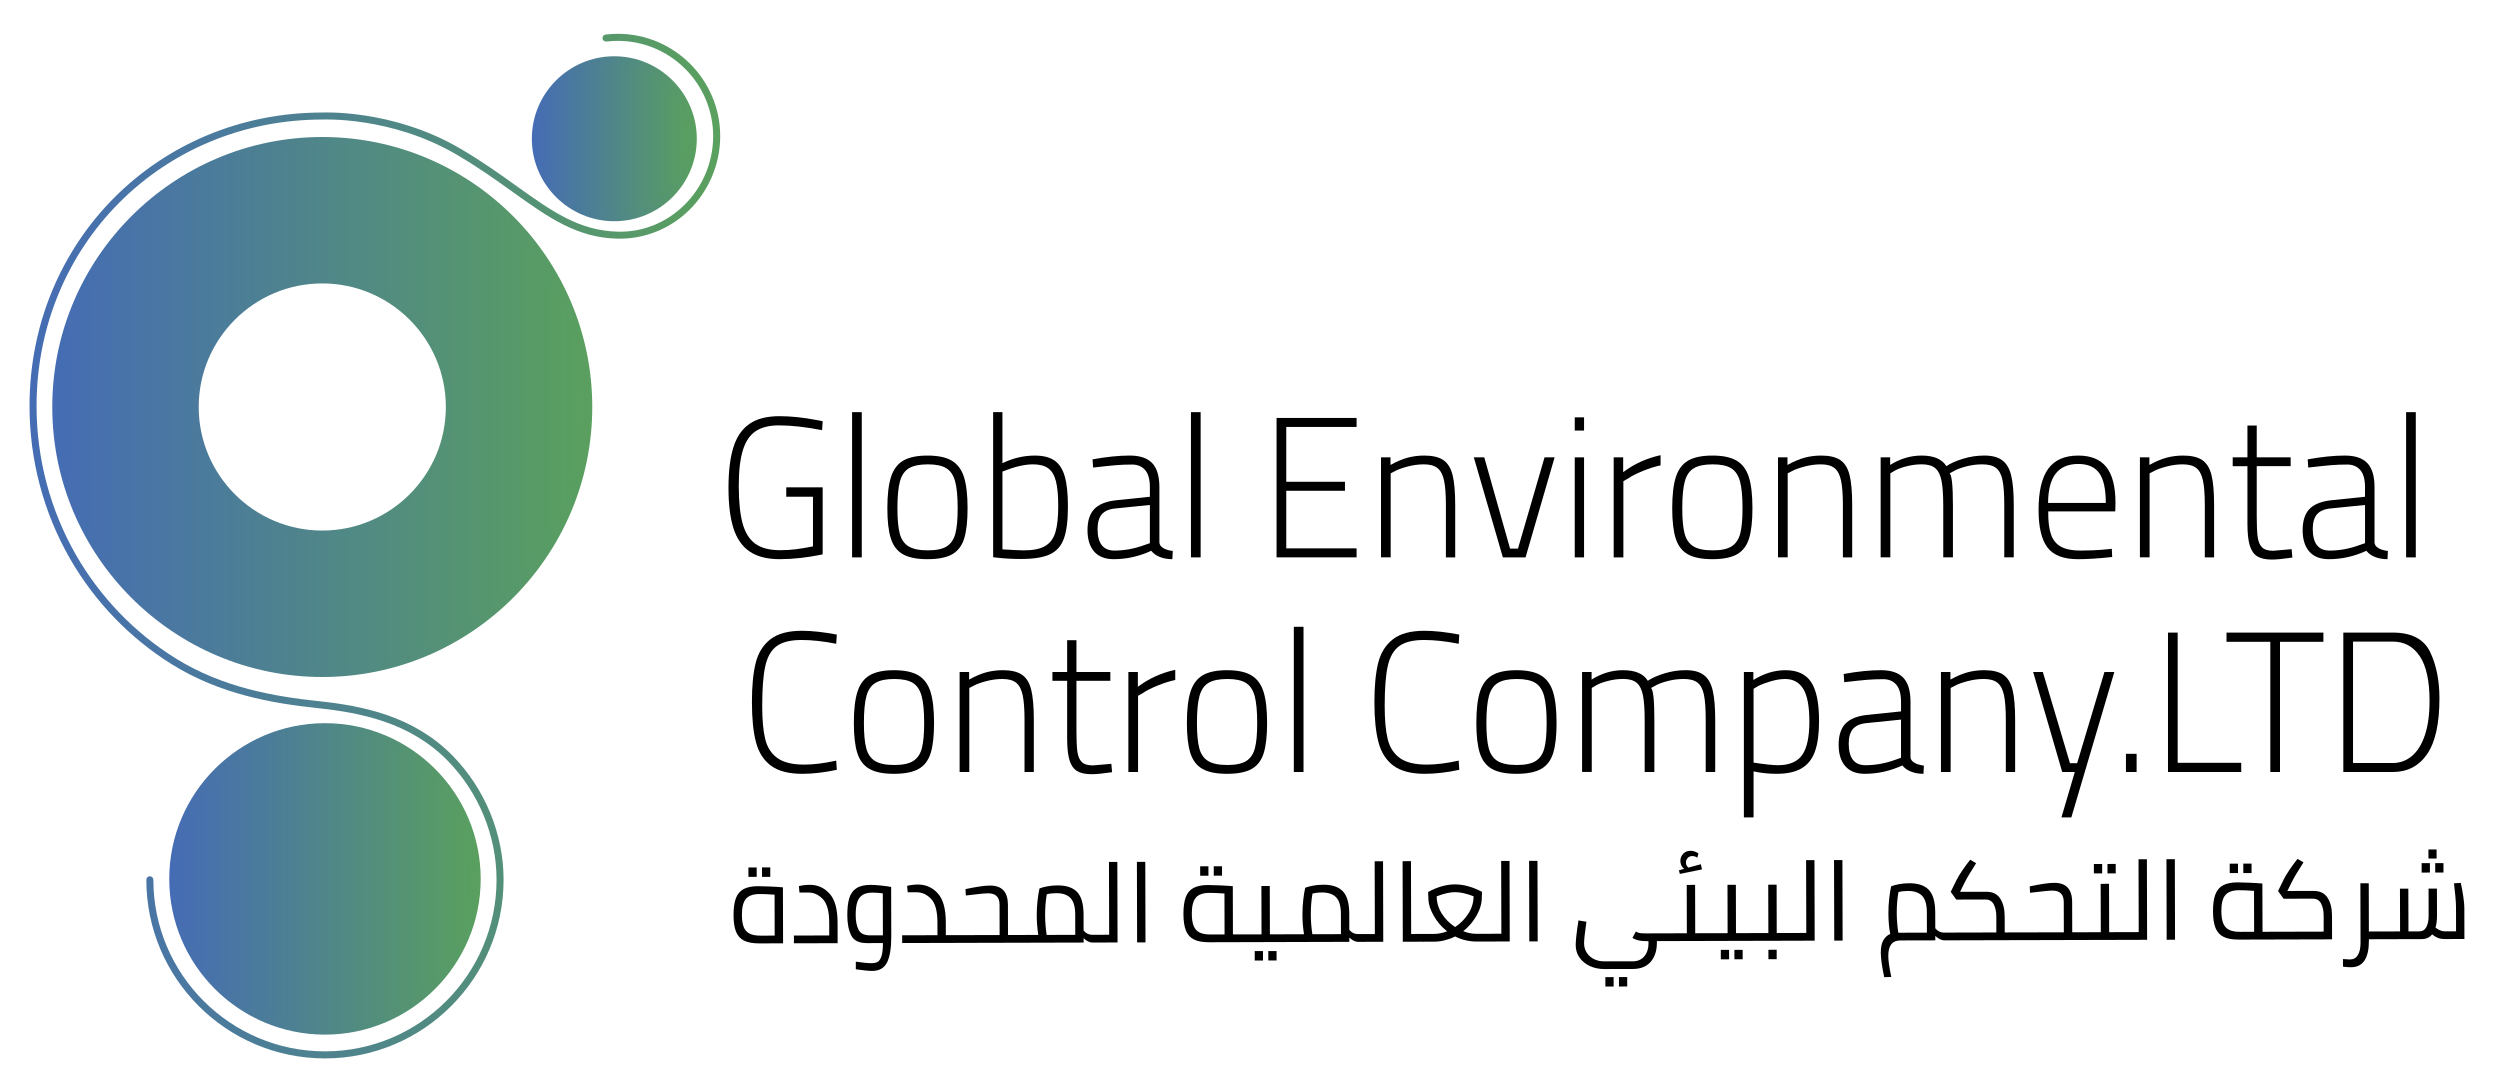 <?xml version="1.0" encoding="utf-8"?>
<!-- Generator: Adobe Illustrator 16.0.0, SVG Export Plug-In . SVG Version: 6.00 Build 0)  -->
<!DOCTYPE svg PUBLIC "-//W3C//DTD SVG 1.1//EN" "http://www.w3.org/Graphics/SVG/1.1/DTD/svg11.dtd">
<svg version="1.1" id="Layer_1" xmlns="http://www.w3.org/2000/svg" xmlns:xlink="http://www.w3.org/1999/xlink" x="0px" y="0px"
	 width="203.667px" height="87.667px" viewBox="0 0 203.667 87.667" enable-background="new 0 0 203.667 87.667"
	 xml:space="preserve">
<g>
	<path d="M61.068,44.927c-0.61-0.418-1.05-1.051-1.318-1.898c-0.268-0.847-0.402-1.939-0.402-3.275c0-1.347,0.131-2.447,0.395-3.3
		s0.697-1.491,1.302-1.915c0.605-0.423,1.423-0.635,2.455-0.635c0.916,0,1.915,0.104,2.999,0.31l0.521,0.098l-0.047,0.733
		c-1.326-0.261-2.499-0.391-3.52-0.391c-0.779,0-1.405,0.155-1.878,0.464s-0.823,0.823-1.05,1.54
		c-0.226,0.717-0.339,1.695-0.339,2.933c0,1.271,0.103,2.285,0.308,3.04s0.55,1.309,1.034,1.662s1.163,0.53,2.036,0.53
		c0.431,0,0.847-0.025,1.247-0.074s0.873-0.127,1.42-0.236V40.47h-2.178v-0.766h2.967v5.459c-1.242,0.261-2.41,0.391-3.504,0.391
		C62.494,45.554,61.678,45.345,61.068,44.927z"/>
	<path d="M69.417,33.577h0.789v11.831h-0.789V33.577z"/>
	<path d="M73.56,45.155c-0.468-0.266-0.797-0.695-0.986-1.288c-0.189-0.592-0.284-1.41-0.284-2.453c0-1.097,0.1-1.953,0.3-2.566
		c0.2-0.614,0.534-1.057,1.002-1.328s1.123-0.407,1.965-0.407c0.852,0,1.512,0.138,1.98,0.416c0.468,0.277,0.8,0.723,0.995,1.336
		c0.194,0.614,0.292,1.464,0.292,2.55c0,1.043-0.092,1.861-0.276,2.453c-0.184,0.592-0.51,1.021-0.979,1.288
		s-1.139,0.399-2.012,0.399C74.694,45.554,74.028,45.421,73.56,45.155z M77.127,44.511c0.342-0.217,0.576-0.562,0.702-1.035
		c0.126-0.473,0.189-1.16,0.189-2.062c0-0.956-0.068-1.687-0.205-2.192c-0.137-0.505-0.376-0.863-0.718-1.075
		s-0.844-0.318-1.507-0.318c-0.673,0-1.187,0.106-1.539,0.318c-0.353,0.212-0.598,0.57-0.734,1.075
		c-0.137,0.505-0.205,1.236-0.205,2.192c0,0.891,0.063,1.576,0.189,2.053c0.126,0.479,0.366,0.826,0.718,1.043
		c0.353,0.218,0.876,0.326,1.57,0.326C76.272,44.837,76.785,44.729,77.127,44.511z"/>
	<path d="M81.287,45.44l-0.379-0.049V33.577h0.757v4.156c0.863-0.413,1.742-0.619,2.636-0.619c0.684,0,1.22,0.136,1.61,0.407
		c0.389,0.271,0.668,0.706,0.836,1.304S87,40.236,87,41.269c0,1.141-0.11,2.013-0.331,2.616c-0.221,0.603-0.603,1.029-1.145,1.279
		c-0.542,0.25-1.329,0.375-2.36,0.375C82.523,45.538,81.896,45.505,81.287,45.44z M85.153,44.479c0.4-0.239,0.676-0.614,0.829-1.125
		s0.229-1.222,0.229-2.135c0-0.858-0.063-1.532-0.189-2.021c-0.126-0.489-0.337-0.839-0.631-1.051s-0.71-0.318-1.247-0.318
		c-0.673,0-1.499,0.195-2.478,0.586v6.339c0.863,0.055,1.442,0.082,1.736,0.082C84.169,44.837,84.753,44.718,85.153,44.479z"/>
	<path d="M89.139,44.935c-0.363-0.413-0.544-0.994-0.544-1.744s0.179-1.317,0.537-1.703c0.357-0.386,0.931-0.627,1.72-0.726
		l2.825-0.293v-0.782c0-0.63-0.129-1.095-0.387-1.394s-0.613-0.448-1.065-0.448c-0.463,0-0.894,0.017-1.294,0.049
		c-0.4,0.033-1.026,0.098-1.878,0.196l-0.047-0.668c1.137-0.207,2.146-0.31,3.031-0.31c0.831,0,1.441,0.206,1.831,0.619
		s0.584,1.065,0.584,1.956v4.514c0.011,0.174,0.111,0.321,0.3,0.44c0.189,0.12,0.452,0.201,0.789,0.245l-0.032,0.668
		c-0.379,0-0.718-0.06-1.018-0.179c-0.3-0.119-0.534-0.288-0.702-0.505c-0.989,0.456-2.01,0.684-3.062,0.684
		C90.03,45.554,89.501,45.348,89.139,44.935z M93.25,44.397l0.426-0.147v-3.112l-2.73,0.277c-0.547,0.043-0.939,0.201-1.176,0.473
		c-0.237,0.272-0.355,0.674-0.355,1.206c0,1.173,0.458,1.76,1.373,1.76C91.609,44.854,92.43,44.702,93.25,44.397z"/>
	<path d="M97.023,33.577h0.789v11.831h-0.789V33.577z"/>
	<path d="M104.788,34.783v4.465h4.782v0.733h-4.782v4.693h5.729v0.733h-6.519V34.049h6.519v0.733H104.788z"/>
	<path d="M112.506,37.26h0.773v0.619c0.505-0.282,0.973-0.48,1.405-0.595c0.431-0.114,0.878-0.171,1.341-0.171
		c0.673,0,1.192,0.122,1.555,0.366c0.363,0.245,0.615,0.652,0.758,1.223c0.143,0.57,0.213,1.388,0.213,2.452v4.253h-0.758v-4.237
		c0-0.88-0.05-1.554-0.149-2.021c-0.1-0.467-0.276-0.804-0.529-1.01c-0.252-0.206-0.626-0.31-1.121-0.31
		c-0.432,0-0.874,0.06-1.326,0.179c-0.453,0.12-0.794,0.245-1.026,0.375l-0.347,0.179v6.844h-0.789V37.26z"/>
	<path d="M120.067,37.26h0.852l2.1,7.431h0.647l2.162-7.431h0.821l-2.368,8.148h-1.847L120.067,37.26z"/>
	<path d="M128.29,34h0.758v1.076h-0.758V34z M128.29,37.26h0.758v8.148h-0.758V37.26z"/>
	<path d="M131.462,37.26h0.773v1.206c0.894-0.674,1.909-1.135,3.046-1.385v0.831c-0.432,0.087-0.912,0.239-1.443,0.456
		c-0.532,0.218-0.919,0.413-1.16,0.587l-0.427,0.244v6.209h-0.789V37.26z"/>
	<path d="M137.5,45.155c-0.468-0.266-0.797-0.695-0.986-1.288c-0.189-0.592-0.284-1.41-0.284-2.453c0-1.097,0.1-1.953,0.3-2.566
		s0.534-1.057,1.003-1.328c0.468-0.271,1.123-0.407,1.965-0.407c0.852,0,1.512,0.138,1.98,0.416c0.469,0.277,0.8,0.723,0.994,1.336
		c0.195,0.614,0.293,1.464,0.293,2.55c0,1.043-0.093,1.861-0.277,2.453c-0.184,0.592-0.51,1.021-0.979,1.288
		c-0.468,0.266-1.139,0.399-2.012,0.399C138.633,45.554,137.967,45.421,137.5,45.155z M141.067,44.511
		c0.342-0.217,0.576-0.562,0.702-1.035s0.189-1.16,0.189-2.062c0-0.956-0.068-1.687-0.205-2.192
		c-0.137-0.505-0.376-0.863-0.718-1.075s-0.845-0.318-1.508-0.318c-0.674,0-1.187,0.106-1.539,0.318s-0.598,0.57-0.734,1.075
		c-0.137,0.505-0.205,1.236-0.205,2.192c0,0.891,0.063,1.576,0.189,2.053c0.127,0.479,0.366,0.826,0.719,1.043
		c0.353,0.218,0.876,0.326,1.57,0.326C140.211,44.837,140.725,44.729,141.067,44.511z"/>
	<path d="M144.847,37.26h0.773v0.619c0.505-0.282,0.974-0.48,1.405-0.595c0.431-0.114,0.878-0.171,1.341-0.171
		c0.673,0,1.192,0.122,1.555,0.366c0.363,0.245,0.616,0.652,0.758,1.223c0.142,0.57,0.213,1.388,0.213,2.452v4.253h-0.757v-4.237
		c0-0.88-0.051-1.554-0.15-2.021c-0.1-0.467-0.276-0.804-0.529-1.01c-0.252-0.206-0.626-0.31-1.12-0.31
		c-0.432,0-0.874,0.06-1.326,0.179c-0.452,0.12-0.794,0.245-1.026,0.375l-0.347,0.179v6.844h-0.789V37.26z"/>
	<path d="M153.212,37.26h0.773v0.619c0.81-0.51,1.662-0.766,2.557-0.766c1,0,1.673,0.288,2.021,0.863
		c0.336-0.228,0.789-0.429,1.357-0.603s1.146-0.261,1.736-0.261c0.631,0,1.121,0.13,1.468,0.391c0.347,0.26,0.589,0.679,0.726,1.254
		c0.137,0.576,0.205,1.375,0.205,2.396v4.253h-0.773v-4.237c0-0.902-0.047-1.583-0.142-2.045c-0.095-0.461-0.269-0.793-0.521-0.994
		c-0.253-0.201-0.631-0.301-1.137-0.301c-0.453,0-0.899,0.06-1.342,0.179c-0.441,0.12-0.768,0.245-0.979,0.375l-0.331,0.179
		c0.179,0.152,0.269,1.021,0.269,2.607v4.237h-0.789v-4.205c0-0.891-0.048-1.572-0.143-2.045s-0.266-0.812-0.514-1.019
		c-0.246-0.206-0.612-0.31-1.096-0.31c-0.422,0-0.848,0.057-1.279,0.171c-0.432,0.114-0.758,0.242-0.979,0.383l-0.3,0.179v6.844
		h-0.789V37.26z"/>
	<path d="M166.794,44.593c-0.479-0.641-0.718-1.656-0.718-3.047c0-1.51,0.26-2.626,0.781-3.349c0.521-0.723,1.338-1.083,2.454-1.083
		c1.031,0,1.794,0.312,2.288,0.937c0.495,0.625,0.742,1.6,0.742,2.925l-0.016,0.685h-5.461c-0.011,0.782,0.063,1.404,0.221,1.866
		c0.158,0.462,0.429,0.799,0.813,1.01c0.385,0.212,0.918,0.318,1.603,0.318c0.284,0,0.618-0.008,1.003-0.024
		c0.383-0.016,0.738-0.041,1.064-0.073l0.474-0.049l0.032,0.668c-1.096,0.12-2.026,0.179-2.795,0.179
		C168.102,45.554,167.273,45.234,166.794,44.593z M171.553,40.975c0-1.13-0.18-1.942-0.537-2.436s-0.926-0.742-1.704-0.742
		c-0.811,0-1.421,0.258-1.831,0.774s-0.621,1.317-0.631,2.403H171.553z"/>
	<path d="M174.331,37.26h0.773v0.619c0.506-0.282,0.974-0.48,1.405-0.595c0.431-0.114,0.878-0.171,1.341-0.171
		c0.674,0,1.192,0.122,1.555,0.366c0.363,0.245,0.616,0.652,0.758,1.223c0.143,0.57,0.213,1.388,0.213,2.452v4.253h-0.757v-4.237
		c0-0.88-0.05-1.554-0.149-2.021c-0.101-0.467-0.277-0.804-0.529-1.01c-0.252-0.206-0.627-0.31-1.121-0.31
		c-0.432,0-0.873,0.06-1.326,0.179c-0.452,0.12-0.794,0.245-1.025,0.375l-0.348,0.179v6.844h-0.789V37.26z"/>
	<path d="M183.896,45.326c-0.284-0.174-0.489-0.47-0.616-0.888c-0.126-0.418-0.189-1.013-0.189-1.784v-4.677h-1.199V37.26h1.199
		v-2.591h0.758v2.591h2.763v0.717h-2.763V42.1c0,0.75,0.026,1.307,0.079,1.67c0.053,0.364,0.171,0.638,0.355,0.823
		c0.185,0.185,0.486,0.277,0.907,0.277l1.5-0.13l0.063,0.684c-0.736,0.109-1.294,0.163-1.673,0.163
		C184.575,45.587,184.18,45.5,183.896,45.326z"/>
	<path d="M188.133,44.935c-0.363-0.413-0.544-0.994-0.544-1.744s0.179-1.317,0.536-1.703s0.932-0.627,1.721-0.726l2.825-0.293
		v-0.782c0-0.63-0.129-1.095-0.387-1.394s-0.612-0.448-1.065-0.448c-0.463,0-0.895,0.017-1.294,0.049
		c-0.399,0.033-1.026,0.098-1.878,0.196L188,37.423c1.137-0.207,2.146-0.31,3.03-0.31c0.832,0,1.441,0.206,1.831,0.619
		s0.584,1.065,0.584,1.956v4.514c0.011,0.174,0.11,0.321,0.3,0.44c0.189,0.12,0.453,0.201,0.789,0.245l-0.031,0.668
		c-0.379,0-0.719-0.06-1.018-0.179c-0.301-0.119-0.535-0.288-0.703-0.505c-0.988,0.456-2.01,0.684-3.062,0.684
		C189.026,45.554,188.497,45.348,188.133,44.935z M192.246,44.397l0.426-0.147v-3.112l-2.73,0.277
		c-0.548,0.043-0.938,0.201-1.176,0.473c-0.237,0.272-0.354,0.674-0.354,1.206c0,1.173,0.457,1.76,1.373,1.76
		C190.604,44.854,191.424,44.702,192.246,44.397z"/>
	<path d="M196.018,33.577h0.789v11.831h-0.789V33.577z"/>
</g>
<g>
	<path d="M62.812,62.38c-0.595-0.44-1.002-1.076-1.223-1.907c-0.221-0.831-0.332-1.925-0.332-3.284c0-1.304,0.103-2.365,0.308-3.186
		c0.205-0.82,0.605-1.461,1.2-1.923c0.594-0.461,1.449-0.692,2.565-0.692c0.799,0,1.747,0.104,2.841,0.31l-0.047,0.75
		c-1.031-0.206-1.973-0.31-2.825-0.31c-0.895,0-1.568,0.166-2.021,0.497c-0.452,0.332-0.763,0.872-0.931,1.622
		c-0.168,0.75-0.252,1.831-0.252,3.243c0,1.141,0.082,2.045,0.245,2.713s0.492,1.182,0.986,1.54s1.226,0.538,2.194,0.538
		c0.757,0,1.625-0.108,2.604-0.326l0.047,0.75c-1.021,0.217-1.957,0.326-2.81,0.326C64.256,63.04,63.406,62.82,62.812,62.38z"/>
	<path d="M70.83,62.641c-0.468-0.266-0.797-0.695-0.986-1.288c-0.189-0.592-0.284-1.41-0.284-2.453c0-1.097,0.1-1.953,0.3-2.566
		c0.2-0.614,0.534-1.057,1.002-1.328s1.123-0.407,1.965-0.407c0.852,0,1.512,0.138,1.98,0.416c0.468,0.277,0.8,0.723,0.995,1.336
		c0.194,0.614,0.292,1.464,0.292,2.55c0,1.043-0.092,1.861-0.276,2.453c-0.184,0.592-0.51,1.021-0.979,1.288
		S73.7,63.04,72.827,63.04C71.963,63.04,71.298,62.907,70.83,62.641z M74.397,61.997c0.342-0.217,0.576-0.562,0.702-1.035
		c0.126-0.473,0.189-1.16,0.189-2.062c0-0.956-0.068-1.687-0.205-2.192c-0.137-0.505-0.376-0.863-0.718-1.075
		s-0.844-0.318-1.507-0.318c-0.673,0-1.187,0.106-1.539,0.318c-0.353,0.212-0.598,0.57-0.734,1.075
		c-0.137,0.505-0.205,1.236-0.205,2.192c0,0.891,0.063,1.576,0.189,2.053c0.126,0.479,0.366,0.826,0.718,1.043
		c0.353,0.218,0.876,0.326,1.57,0.326C73.542,62.323,74.055,62.214,74.397,61.997z"/>
	<path d="M78.177,54.745h0.773v0.619c0.505-0.282,0.973-0.48,1.405-0.595c0.431-0.114,0.878-0.171,1.341-0.171
		c0.673,0,1.192,0.122,1.555,0.366c0.363,0.245,0.616,0.652,0.758,1.223c0.142,0.57,0.213,1.388,0.213,2.452v4.253h-0.757v-4.237
		c0-0.88-0.05-1.554-0.15-2.021c-0.1-0.467-0.276-0.804-0.529-1.01c-0.252-0.206-0.626-0.31-1.121-0.31
		c-0.432,0-0.874,0.06-1.326,0.179c-0.453,0.12-0.794,0.245-1.026,0.375l-0.347,0.179v6.844h-0.789V54.745z"/>
	<path d="M87.742,62.812c-0.284-0.174-0.489-0.47-0.616-0.888c-0.126-0.418-0.189-1.013-0.189-1.784v-4.677h-1.2v-0.717h1.2v-2.591
		h0.758v2.591h2.762v0.717h-2.762v4.123c0,0.75,0.026,1.307,0.079,1.67c0.053,0.364,0.171,0.638,0.355,0.823
		c0.184,0.185,0.486,0.277,0.907,0.277l1.5-0.13l0.063,0.684c-0.737,0.109-1.294,0.163-1.673,0.163
		C88.421,63.072,88.026,62.985,87.742,62.812z"/>
	<path d="M91.925,54.745h0.773v1.206c0.894-0.674,1.91-1.135,3.046-1.385v0.831c-0.431,0.087-0.913,0.239-1.444,0.456
		c-0.532,0.218-0.918,0.413-1.16,0.587l-0.426,0.244v6.209h-0.789V54.745z"/>
	<path d="M97.962,62.641c-0.468-0.266-0.797-0.695-0.986-1.288c-0.189-0.592-0.284-1.41-0.284-2.453c0-1.097,0.1-1.953,0.3-2.566
		c0.2-0.614,0.534-1.057,1.002-1.328s1.123-0.407,1.965-0.407c0.852,0,1.512,0.138,1.98,0.416c0.468,0.277,0.8,0.723,0.995,1.336
		c0.194,0.614,0.292,1.464,0.292,2.55c0,1.043-0.092,1.861-0.276,2.453c-0.184,0.592-0.51,1.021-0.979,1.288
		s-1.139,0.399-2.012,0.399C99.096,63.04,98.43,62.907,97.962,62.641z M101.529,61.997c0.342-0.217,0.576-0.562,0.702-1.035
		c0.126-0.473,0.189-1.16,0.189-2.062c0-0.956-0.068-1.687-0.205-2.192c-0.137-0.505-0.376-0.863-0.718-1.075
		s-0.844-0.318-1.507-0.318c-0.673,0-1.187,0.106-1.539,0.318c-0.353,0.212-0.598,0.57-0.734,1.075
		c-0.137,0.505-0.205,1.236-0.205,2.192c0,0.891,0.063,1.576,0.189,2.053c0.126,0.479,0.366,0.826,0.718,1.043
		c0.353,0.218,0.876,0.326,1.57,0.326C100.674,62.323,101.187,62.214,101.529,61.997z"/>
	<path d="M105.404,51.062h0.789v11.831h-0.789V51.062z"/>
	<path d="M113.524,62.38c-0.595-0.44-1.002-1.076-1.223-1.907c-0.221-0.831-0.332-1.925-0.332-3.284
		c0-1.304,0.103-2.365,0.308-3.186c0.205-0.82,0.605-1.461,1.2-1.923c0.594-0.461,1.449-0.692,2.565-0.692
		c0.799,0,1.747,0.104,2.841,0.31l-0.048,0.75c-1.031-0.206-1.973-0.31-2.825-0.31c-0.895,0-1.568,0.166-2.021,0.497
		c-0.452,0.332-0.763,0.872-0.931,1.622c-0.168,0.75-0.252,1.831-0.252,3.243c0,1.141,0.082,2.045,0.245,2.713
		s0.492,1.182,0.986,1.54s1.226,0.538,2.194,0.538c0.757,0,1.625-0.108,2.604-0.326l0.048,0.75c-1.021,0.217-1.958,0.326-2.81,0.326
		C114.969,63.04,114.119,62.82,113.524,62.38z"/>
	<path d="M121.542,62.641c-0.468-0.266-0.797-0.695-0.986-1.288c-0.189-0.592-0.283-1.41-0.283-2.453c0-1.097,0.1-1.953,0.299-2.566
		c0.201-0.614,0.535-1.057,1.003-1.328s1.123-0.407,1.966-0.407c0.852,0,1.512,0.138,1.98,0.416
		c0.468,0.277,0.799,0.723,0.994,1.336c0.194,0.614,0.292,1.464,0.292,2.55c0,1.043-0.093,1.861-0.276,2.453
		c-0.184,0.592-0.51,1.021-0.979,1.288s-1.139,0.399-2.012,0.399C122.676,63.04,122.01,62.907,121.542,62.641z M125.11,61.997
		c0.342-0.217,0.576-0.562,0.701-1.035c0.127-0.473,0.189-1.16,0.189-2.062c0-0.956-0.068-1.687-0.205-2.192
		c-0.137-0.505-0.376-0.863-0.718-1.075s-0.845-0.318-1.507-0.318c-0.674,0-1.188,0.106-1.539,0.318
		c-0.354,0.212-0.598,0.57-0.734,1.075c-0.137,0.505-0.205,1.236-0.205,2.192c0,0.891,0.063,1.576,0.189,2.053
		c0.127,0.479,0.365,0.826,0.719,1.043c0.352,0.218,0.875,0.326,1.57,0.326C124.254,62.323,124.767,62.214,125.11,61.997z"/>
	<path d="M128.889,54.745h0.773v0.619c0.811-0.51,1.662-0.766,2.557-0.766c1,0,1.674,0.288,2.021,0.863
		c0.336-0.228,0.789-0.429,1.357-0.603s1.146-0.261,1.736-0.261c0.631,0,1.12,0.13,1.467,0.391c0.348,0.26,0.59,0.679,0.727,1.254
		c0.137,0.576,0.205,1.375,0.205,2.396v4.253h-0.773v-4.237c0-0.902-0.047-1.583-0.143-2.045c-0.094-0.461-0.268-0.793-0.52-0.994
		c-0.254-0.201-0.632-0.301-1.137-0.301c-0.453,0-0.9,0.06-1.342,0.179c-0.442,0.12-0.769,0.245-0.979,0.375l-0.332,0.179
		c0.18,0.152,0.269,1.021,0.269,2.607v4.237h-0.789v-4.205c0-0.891-0.048-1.572-0.142-2.045c-0.096-0.473-0.267-0.812-0.514-1.019
		c-0.247-0.206-0.613-0.31-1.097-0.31c-0.421,0-0.847,0.057-1.278,0.171c-0.432,0.114-0.758,0.242-0.979,0.383l-0.301,0.179v6.844
		h-0.789V54.745z"/>
	<path d="M142.069,54.745h0.773v0.652c0.852-0.532,1.726-0.798,2.62-0.798c0.968,0,1.665,0.326,2.091,0.978
		c0.427,0.652,0.64,1.7,0.64,3.145c0,1.032-0.11,1.861-0.331,2.485s-0.584,1.086-1.09,1.385c-0.505,0.299-1.184,0.448-2.035,0.448
		c-0.643,0-1.269-0.065-1.879-0.195v3.748h-0.789V54.745z M146.82,61.5c0.39-0.56,0.584-1.464,0.584-2.713
		c0-1.239-0.166-2.127-0.497-2.665c-0.332-0.538-0.824-0.807-1.477-0.807c-0.357,0-0.749,0.063-1.176,0.188
		c-0.426,0.125-0.775,0.258-1.049,0.399l-0.348,0.212v6.013c0.926,0.142,1.589,0.212,1.988,0.212
		C145.772,62.339,146.43,62.06,146.82,61.5z"/>
	<path d="M150.332,62.42c-0.363-0.413-0.544-0.994-0.544-1.744s0.178-1.317,0.536-1.703c0.357-0.386,0.931-0.627,1.72-0.726
		l2.826-0.293v-0.782c0-0.63-0.129-1.095-0.387-1.394s-0.613-0.448-1.066-0.448c-0.463,0-0.894,0.017-1.293,0.049
		c-0.4,0.033-1.026,0.098-1.879,0.196l-0.047-0.668c1.137-0.207,2.146-0.31,3.03-0.31c0.831,0,1.441,0.206,1.831,0.619
		c0.389,0.413,0.584,1.065,0.584,1.956v4.514c0.01,0.174,0.11,0.321,0.3,0.44c0.188,0.12,0.452,0.201,0.789,0.245L156.7,63.04
		c-0.379,0-0.718-0.06-1.018-0.179c-0.3-0.119-0.534-0.288-0.702-0.505c-0.989,0.456-2.011,0.684-3.062,0.684
		C151.223,63.04,150.694,62.833,150.332,62.42z M154.444,61.883l0.426-0.147v-3.112l-2.73,0.277
		c-0.548,0.043-0.939,0.201-1.176,0.473c-0.237,0.272-0.355,0.674-0.355,1.206c0,1.173,0.457,1.76,1.373,1.76
		C152.801,62.339,153.623,62.187,154.444,61.883z"/>
	<path d="M158.122,54.745h0.773v0.619c0.504-0.282,0.973-0.48,1.404-0.595s0.879-0.171,1.342-0.171c0.673,0,1.191,0.122,1.555,0.366
		c0.363,0.245,0.615,0.652,0.758,1.223c0.142,0.57,0.213,1.388,0.213,2.452v4.253h-0.758v-4.237c0-0.88-0.051-1.554-0.15-2.021
		c-0.1-0.467-0.275-0.804-0.528-1.01c-0.253-0.206-0.626-0.31-1.12-0.31c-0.432,0-0.874,0.06-1.326,0.179
		c-0.453,0.12-0.795,0.245-1.026,0.375l-0.347,0.179v6.844h-0.789V54.745z"/>
	<path d="M169.028,62.893h-1.026l-2.368-8.148h0.79l2.21,7.431h0.584l2.225-7.431h0.806l-3.504,11.847h-0.806L169.028,62.893z"/>
	<path d="M173.194,61.41h0.869v1.483h-0.869V61.41z"/>
	<path d="M182.585,62.144v0.75h-5.966V51.535h0.789v10.609H182.585z"/>
	<path d="M184.954,52.284h-3.568v-0.75h7.893v0.75h-3.535v10.609h-0.789V52.284z"/>
	<path d="M197.975,53.115c0.504,1.054,0.758,2.314,0.758,3.781c0,2.053-0.335,3.566-1.003,4.539
		c-0.669,0.973-1.603,1.458-2.802,1.458h-4.025V51.535h4.025C196.454,51.535,197.469,52.062,197.975,53.115z M196.491,61.589
		c0.453-0.38,0.805-0.948,1.058-1.703c0.253-0.755,0.379-1.681,0.379-2.778c0-1.64-0.266-2.857-0.797-3.65
		c-0.532-0.793-1.266-1.189-2.202-1.189h-3.235v9.892h3.235C195.518,62.16,196.039,61.97,196.491,61.589z"/>
</g>
<g>
	<defs>
		<path id="SVGID_1_" d="M43.662,11.304c0,3.526,2.858,6.384,6.385,6.384c3.526,0,6.385-2.858,6.385-6.384
			c0-3.527-2.859-6.385-6.385-6.385C46.52,4.919,43.662,7.777,43.662,11.304"/>
	</defs>
	<clipPath id="SVGID_2_">
		<use xlink:href="#SVGID_1_"  overflow="visible"/>
	</clipPath>
	
		<linearGradient id="SVGID_3_" gradientUnits="userSpaceOnUse" x1="-205.918" y1="476.964" x2="-204.918" y2="476.964" gradientTransform="matrix(12.77 0 0 -12.77 2673.137 6101.907)">
		<stop  offset="0" style="stop-color:#456CB4"/>
		<stop  offset="1" style="stop-color:#5AA05E"/>
	</linearGradient>
	<rect x="43.662" y="4.919" clip-path="url(#SVGID_2_)" fill="url(#SVGID_3_)" width="12.77" height="12.769"/>
</g>
<g>
	<defs>
		<path id="SVGID_4_" d="M43.996,11.303c0-3.336,2.714-6.05,6.051-6.05c3.336,0,6.051,2.714,6.051,6.05
			c0,3.337-2.715,6.051-6.051,6.051C46.709,17.354,43.996,14.641,43.996,11.303 M43.327,11.303c0,3.705,3.015,6.72,6.72,6.72
			c3.704,0,6.719-3.015,6.719-6.72c0-3.705-3.015-6.719-6.719-6.719C46.341,4.584,43.327,7.599,43.327,11.303"/>
	</defs>
	<clipPath id="SVGID_5_">
		<use xlink:href="#SVGID_4_"  overflow="visible"/>
	</clipPath>
	
		<linearGradient id="SVGID_6_" gradientUnits="userSpaceOnUse" x1="-206.438" y1="477.996" x2="-205.438" y2="477.996" gradientTransform="matrix(13.439 0 0 -13.439 2817.716 6435.269)">
		<stop  offset="0" style="stop-color:#456CB4"/>
		<stop  offset="1" style="stop-color:#5AA05E"/>
	</linearGradient>
	<rect x="43.327" y="4.584" clip-path="url(#SVGID_5_)" fill="url(#SVGID_6_)" width="13.439" height="13.439"/>
</g>
<g>
	<defs>
		<path id="SVGID_7_" d="M14.123,71.602c0,6.822,5.529,12.352,12.351,12.352c6.822,0,12.353-5.53,12.353-12.352
			c0-6.822-5.531-12.352-12.353-12.352C19.651,59.25,14.123,64.779,14.123,71.602"/>
	</defs>
	<clipPath id="SVGID_8_">
		<use xlink:href="#SVGID_7_"  overflow="visible"/>
	</clipPath>
	
		<linearGradient id="SVGID_9_" gradientUnits="userSpaceOnUse" x1="-210.951" y1="486.965" x2="-209.951" y2="486.965" gradientTransform="matrix(24.704 0 0 -24.704 5225.519 12101.805)">
		<stop  offset="0" style="stop-color:#456CB4"/>
		<stop  offset="1" style="stop-color:#5AA05E"/>
	</linearGradient>
	<rect x="14.123" y="59.25" clip-path="url(#SVGID_8_)" fill="url(#SVGID_9_)" width="24.704" height="24.704"/>
</g>
<g>
	<defs>
		<path id="SVGID_10_" d="M14.457,71.602c0-6.627,5.39-12.018,12.017-12.018s12.018,5.391,12.018,12.018
			c0,6.625-5.391,12.018-12.018,12.018S14.457,78.227,14.457,71.602 M13.788,71.602c0,6.995,5.691,12.686,12.686,12.686
			c6.997,0,12.687-5.691,12.687-12.686c0-6.996-5.69-12.687-12.687-12.687C19.479,58.915,13.788,64.605,13.788,71.602"/>
	</defs>
	<clipPath id="SVGID_11_">
		<use xlink:href="#SVGID_10_"  overflow="visible"/>
	</clipPath>
	
		<linearGradient id="SVGID_12_" gradientUnits="userSpaceOnUse" x1="-211.092" y1="487.248" x2="-210.092" y2="487.248" gradientTransform="matrix(25.373 0 0 -25.373 5369.906 12434.746)">
		<stop  offset="0" style="stop-color:#456CB4"/>
		<stop  offset="1" style="stop-color:#5AA05E"/>
	</linearGradient>
	<rect x="13.788" y="58.915" clip-path="url(#SVGID_11_)" fill="url(#SVGID_12_)" width="25.373" height="25.373"/>
</g>
<g>
	<defs>
		<path id="SVGID_13_" d="M15.854,33.156c0-5.735,4.666-10.401,10.402-10.401c5.734,0,10.401,4.666,10.401,10.401
			c0,5.735-4.667,10.402-10.401,10.402C20.52,43.559,15.854,38.892,15.854,33.156 M4.593,33.156
			c0,11.963,9.698,21.662,21.662,21.662c11.962,0,21.66-9.699,21.66-21.662c0-11.962-9.698-21.661-21.66-21.661
			C14.292,11.495,4.593,21.194,4.593,33.156"/>
	</defs>
	<clipPath id="SVGID_14_">
		<use xlink:href="#SVGID_13_"  overflow="visible"/>
	</clipPath>
	
		<linearGradient id="SVGID_15_" gradientUnits="userSpaceOnUse" x1="-213.264" y1="491.564" x2="-212.264" y2="491.564" gradientTransform="matrix(43.322 0 0 -43.322 9243.527 21328.555)">
		<stop  offset="0" style="stop-color:#456CB4"/>
		<stop  offset="1" style="stop-color:#5AA05E"/>
	</linearGradient>
	<rect x="4.593" y="11.495" clip-path="url(#SVGID_14_)" fill="url(#SVGID_15_)" width="43.322" height="43.323"/>
</g>
<g>
	<defs>
		<path id="SVGID_16_" d="M16.188,33.156c0-5.551,4.516-10.066,10.067-10.066c5.551,0,10.067,4.515,10.067,10.066
			c0,5.552-4.516,10.067-10.067,10.067C20.704,43.224,16.188,38.708,16.188,33.156 M15.519,33.156
			c0,5.921,4.816,10.737,10.736,10.737c5.919,0,10.736-4.816,10.736-10.737c0-5.92-4.817-10.736-10.736-10.736
			C20.334,22.42,15.519,27.236,15.519,33.156 M4.928,33.156c0-11.759,9.568-21.326,21.327-21.326
			c11.759,0,21.326,9.567,21.326,21.326c0,11.76-9.567,21.327-21.326,21.327C14.496,54.483,4.928,44.917,4.928,33.156 M4.258,33.156
			c0,12.129,9.867,21.997,21.996,21.997S48.25,45.285,48.25,33.156c0-12.128-9.867-21.995-21.996-21.995S4.258,21.028,4.258,33.156"
			/>
	</defs>
	<clipPath id="SVGID_17_">
		<use xlink:href="#SVGID_16_"  overflow="visible"/>
	</clipPath>
	
		<linearGradient id="SVGID_18_" gradientUnits="userSpaceOnUse" x1="-213.311" y1="491.657" x2="-212.311" y2="491.657" gradientTransform="matrix(43.991 0 0 -43.991 9388.057 21661.783)">
		<stop  offset="0" style="stop-color:#456CB4"/>
		<stop  offset="1" style="stop-color:#5AA05E"/>
	</linearGradient>
	<rect x="4.258" y="11.162" clip-path="url(#SVGID_17_)" fill="url(#SVGID_18_)" width="43.992" height="43.992"/>
</g>
<g>
	<defs>
		<path id="SVGID_19_" d="M49.336,2.813c-0.158,0.02-0.27,0.162-0.251,0.32c0.017,0.156,0.164,0.269,0.317,0.251
			c0.305-0.037,0.616-0.055,0.926-0.055c4.285,0,7.771,3.485,7.771,7.771c0,2.101-0.86,4.147-2.361,5.615
			c-1.467,1.435-3.392,2.213-5.404,2.157c-3.155-0.07-5.398-1.674-8.237-3.706c-1.343-0.962-2.867-2.052-4.672-3.102
			c-5.454-3.173-11.131-2.899-11.17-2.897c-13.374,0-23.85,10.505-23.85,23.915c0,4.385,1.144,8.689,3.308,12.449
			c2.007,3.488,4.866,6.454,8.266,8.576c3.948,2.463,8.237,3.194,11.913,3.583c3.519,0.374,7.525,1.174,10.565,4.27
			c2.539,2.587,3.995,6.126,3.995,9.712c0,7.708-6.27,13.979-13.979,13.979c-7.707,0-13.979-6.271-13.979-13.979
			c0-0.159-0.127-0.287-0.286-0.287s-0.287,0.128-0.287,0.287c0,8.023,6.529,14.553,14.552,14.553
			c8.025,0,14.552-6.529,14.552-14.553c0-3.735-1.515-7.42-4.159-10.114c-3.167-3.226-7.294-4.053-10.914-4.438
			c-3.61-0.384-7.82-1.099-11.668-3.5c-3.321-2.073-6.113-4.969-8.074-8.376c-2.114-3.673-3.231-7.879-3.231-12.163
			c0-13.089,10.224-23.342,23.291-23.342c0.057-0.002,5.565-0.264,10.867,2.82c1.781,1.036,3.293,2.118,4.626,3.073
			c2.92,2.088,5.226,3.738,8.558,3.812c2.159,0.04,4.241-0.776,5.818-2.319c1.61-1.576,2.534-3.772,2.534-6.026
			c0-4.601-3.744-8.345-8.345-8.345C49.997,2.755,49.663,2.775,49.336,2.813"/>
	</defs>
	<clipPath id="SVGID_20_">
		<use xlink:href="#SVGID_19_"  overflow="visible"/>
	</clipPath>
	
		<linearGradient id="SVGID_21_" gradientUnits="userSpaceOnUse" x1="-213.97" y1="492.967" x2="-212.97" y2="492.967" gradientTransform="matrix(56.268 0 0 -56.268 12041.951 27782.609)">
		<stop  offset="0" style="stop-color:#456CB4"/>
		<stop  offset="1" style="stop-color:#5AA05E"/>
	</linearGradient>
	<rect x="2.405" y="2.755" clip-path="url(#SVGID_20_)" fill="url(#SVGID_21_)" width="56.268" height="83.47"/>
</g>
<g>
	<defs>
		<rect id="SVGID_22_" x="-83.333" y="-86.667" width="668.693" height="848.692"/>
	</defs>
	<clipPath id="SVGID_23_">
		<use xlink:href="#SVGID_22_"  overflow="visible"/>
	</clipPath>
	<g clip-path="url(#SVGID_23_)">
		<g>
			<defs>
				<rect id="SVGID_24_" x="59.391" y="68.763" width="142.006" height="12.358"/>
			</defs>
			<clipPath id="SVGID_25_">
				<use xlink:href="#SVGID_24_"  overflow="visible"/>
			</clipPath>
			<path clip-path="url(#SVGID_25_)" d="M61.754,72.194c0.218-0.001,0.553,0.009,1.005,0.029s0.792,0.042,1.023,0.066l0.012,4.561
				l-1.939,0.006c-0.525,0.001-0.938-0.074-1.24-0.227c-0.302-0.15-0.519-0.393-0.653-0.725s-0.201-0.783-0.203-1.356
				c-0.001-0.567,0.061-1.021,0.187-1.362c0.126-0.341,0.334-0.592,0.626-0.751C60.864,72.276,61.258,72.195,61.754,72.194
				L61.754,72.194z M60.441,74.528c0.001,0.421,0.051,0.753,0.148,0.996c0.098,0.244,0.256,0.422,0.475,0.533
				c0.219,0.113,0.52,0.168,0.904,0.168l1.142-0.004l-0.008-3.336c-0.52-0.035-0.921-0.052-1.204-0.052
				c-0.537,0.001-0.915,0.134-1.132,0.396C60.547,73.492,60.439,73.925,60.441,74.528L60.441,74.528z M60.971,70.67l0.673-0.002
				l0.002,0.768l-0.673,0.001L60.971,70.67z M62.078,70.667l0.673-0.002l0.002,0.768l-0.673,0.001L62.078,70.667z M65.959,72.083
				c0.643-0.002,1.183,0.236,1.618,0.713c0.435,0.477,0.654,1.255,0.657,2.333l0.004,1.709l-3.559,0.01l-0.001-0.631l2.877-0.008
				l-0.002-1.06c-0.002-0.901-0.174-1.534-0.514-1.896c-0.34-0.361-0.738-0.542-1.192-0.541l-0.717,0.002l-0.046-0.521
				c0.059-0.024,0.179-0.049,0.358-0.074C65.621,72.096,65.793,72.083,65.959,72.083L65.959,72.083z M70.917,72.088
				c0.236,0,0.521,0.017,0.854,0.053s0.61,0.075,0.828,0.117l0.01,4.003c0.003,0.969-0.112,1.683-0.344,2.144
				c-0.232,0.461-0.634,0.692-1.207,0.693c-0.271,0.001-0.717-0.043-1.337-0.133l-0.001-0.622c0.549,0.084,0.979,0.126,1.292,0.124
				c0.207,0,0.373-0.039,0.5-0.115s0.228-0.233,0.304-0.471c0.076-0.238,0.114-0.589,0.112-1.052l-1.301,0.003
				c-0.644,0.002-1.07-0.207-1.281-0.627c-0.211-0.42-0.317-0.965-0.319-1.635c-0.001-0.567,0.051-1.029,0.156-1.386
				c0.105-0.357,0.296-0.628,0.574-0.815C70.035,72.184,70.421,72.09,70.917,72.088L70.917,72.088z M69.71,74.55
				c0.001,0.487,0.079,0.885,0.233,1.192c0.154,0.307,0.467,0.46,0.94,0.459l1.044-0.003l-0.009-3.418
				c-0.319-0.042-0.596-0.063-0.833-0.062c-0.36,0.001-0.64,0.07-0.84,0.208s-0.34,0.339-0.419,0.604
				C69.748,73.795,69.709,74.135,69.71,74.55L69.71,74.55z M77.886,76.184l0.002,0.631l-4.391,0.011l-0.002-0.631l2.877-0.007
				l-0.003-1.061c-0.002-0.902-0.174-1.534-0.514-1.896c-0.341-0.362-0.738-0.542-1.192-0.541l-0.717,0.002L73.9,72.172
				c0.059-0.024,0.178-0.049,0.358-0.074c0.18-0.025,0.353-0.038,0.518-0.038c0.644-0.001,1.183,0.236,1.618,0.713
				c0.435,0.478,0.654,1.254,0.657,2.333l0.003,1.079L77.886,76.184z M83.127,76.17l0.001,0.631l-5.241,0.013l-0.001-0.63l3.55-0.01
				l-0.006-2.477c-0.001-0.305-0.078-0.535-0.232-0.69c-0.154-0.155-0.385-0.232-0.691-0.231c-0.266,0.001-0.791,0.051-1.575,0.15
				l-0.248,0.028l-0.028-0.521c0.891-0.191,1.557-0.288,2-0.289c0.968-0.002,1.453,0.517,1.456,1.559l0.006,2.468L83.127,76.17z
				 M89.271,76.155l0.001,0.63l-0.283,0.001c-0.112,0-0.232-0.031-0.359-0.096c-0.127-0.063-0.244-0.149-0.351-0.26l0.001,0.357
				l-5.152,0.014l-0.001-0.631l1.46-0.004c-0.084-0.523-0.126-1.057-0.128-1.6c-0.001-0.408,0.021-0.813,0.068-1.211
				c0.046-0.399,0.098-0.724,0.157-0.974c0.142-0.061,0.348-0.118,0.619-0.17c0.271-0.053,0.558-0.08,0.858-0.08
				c0.72-0.002,1.252,0.18,1.595,0.544s0.516,0.974,0.518,1.827l0.003,1.307c0.189,0.231,0.426,0.347,0.709,0.346H89.271z
				 M85.141,74.565c0.001,0.299,0.015,0.596,0.042,0.891c0.027,0.297,0.056,0.532,0.086,0.709l2.329-0.006l-0.004-1.664
				c-0.001-0.621-0.13-1.065-0.384-1.333s-0.641-0.401-1.161-0.399c-0.289,0.001-0.546,0.032-0.77,0.093
				C85.185,73.386,85.14,73.956,85.141,74.565L85.141,74.565z M91.026,70.218l0.017,6.562l-1.771,0.005l-0.001-0.63l1.089-0.004
				l-0.016-5.932L91.026,70.218z M92.62,70.213l0.682-0.001l0.017,6.562l-0.682,0.002L92.62,70.213z M101.453,76.124l0.001,0.63
				l-2.948,0.008c-0.525,0.001-0.938-0.073-1.24-0.226c-0.301-0.151-0.519-0.393-0.652-0.725c-0.134-0.332-0.201-0.784-0.203-1.357
				c-0.001-0.566,0.061-1.021,0.187-1.362c0.126-0.342,0.335-0.592,0.627-0.751c0.292-0.159,0.685-0.239,1.181-0.241
				c0.218,0,0.553,0.009,1.005,0.029c0.452,0.021,0.792,0.042,1.022,0.066l0.01,3.93L101.453,76.124z M97.093,74.434
				c0.001,0.42,0.05,0.752,0.148,0.996c0.098,0.243,0.256,0.421,0.475,0.533s0.52,0.168,0.903,0.166l1.142-0.002l-0.009-3.336
				c-0.52-0.035-0.92-0.053-1.204-0.052c-0.537,0.001-0.915,0.133-1.132,0.396C97.199,73.398,97.091,73.831,97.093,74.434
				L97.093,74.434z M97.773,70.575l0.673-0.002l0.002,0.768l-0.673,0.002L97.773,70.575z M98.88,70.572l0.673-0.002l0.002,0.768
				l-0.673,0.001L98.88,70.572z M104.772,76.114l0.002,0.631l-3.32,0.009l-0.001-0.63l1.319-0.004l-0.01-3.939l0.682-0.002
				l0.01,3.939L104.772,76.114z M102.218,77.483l0.672-0.002l0.002,0.768l-0.673,0.002L102.218,77.483z M103.324,77.48l0.673-0.002
				l0.002,0.769l-0.673,0.001L103.324,77.48z M110.917,76.098l0.002,0.631l-0.284,0.001c-0.112,0-0.231-0.032-0.358-0.095
				c-0.127-0.064-0.244-0.15-0.351-0.26l0.001,0.355l-5.152,0.014l-0.002-0.631l1.461-0.004c-0.084-0.523-0.127-1.057-0.128-1.599
				c-0.001-0.408,0.021-0.812,0.067-1.211c0.046-0.399,0.099-0.724,0.157-0.974c0.142-0.061,0.348-0.118,0.62-0.171
				c0.271-0.052,0.558-0.079,0.858-0.08c0.72-0.002,1.251,0.18,1.595,0.544c0.343,0.364,0.516,0.974,0.518,1.827l0.003,1.308
				c0.189,0.23,0.426,0.346,0.709,0.345L110.917,76.098z M106.787,74.51c0,0.298,0.015,0.595,0.042,0.891
				c0.027,0.295,0.056,0.531,0.086,0.708l2.328-0.007l-0.004-1.662c-0.002-0.622-0.13-1.067-0.384-1.334
				c-0.254-0.267-0.642-0.4-1.161-0.399c-0.29,0-0.546,0.032-0.77,0.093C106.831,73.33,106.785,73.901,106.787,74.51L106.787,74.51z
				 M112.672,70.162l0.017,6.563l-1.771,0.004l-0.002-0.631l1.089-0.002l-0.015-5.933L112.672,70.162z M115.794,76.086l0.002,0.631
				l-1.514,0.003l-0.017-6.563l0.682-0.001l0.015,5.932L115.794,76.086z M121.221,76.072l0.002,0.631l-0.93,0.003
				c-0.295,0-0.596-0.035-0.903-0.107s-0.587-0.176-0.842-0.309c-0.253,0.128-0.529,0.23-0.827,0.308
				c-0.297,0.077-0.591,0.116-0.88,0.116l-1.044,0.004l-0.002-0.631l1.018-0.004c0.36,0,0.72-0.071,1.08-0.213
				c-0.455-0.357-0.819-0.78-1.092-1.268c-0.273-0.486-0.416-0.916-0.429-1.287l-0.028-0.649c0.754-0.41,1.483-0.616,2.185-0.618
				c0.696-0.001,1.432,0.201,2.206,0.607l-0.025,0.649c-0.011,0.238-0.075,0.507-0.192,0.81c-0.117,0.301-0.289,0.607-0.516,0.92
				c-0.227,0.311-0.493,0.586-0.799,0.824c0.354,0.145,0.714,0.217,1.081,0.217L121.221,76.072z M117.044,73.021
				c0.001,0.5,0.138,0.967,0.411,1.402c0.272,0.436,0.637,0.802,1.092,1.1c0.448-0.301,0.81-0.67,1.086-1.109s0.414-0.906,0.413-1.4
				c-0.586-0.224-1.088-0.335-1.506-0.334C118.131,72.68,117.633,72.794,117.044,73.021L117.044,73.021z M122.977,70.135
				l0.017,6.563l-1.771,0.005l-0.002-0.631l1.09-0.003l-0.016-5.932L122.977,70.135z M124.571,70.131l0.682-0.002l0.017,6.563
				l-0.682,0.002L124.571,70.131z M136.106,76.665l-1.125,0.002v0.119c0.002,0.652-0.165,1.174-0.5,1.564
				c-0.336,0.391-0.819,0.588-1.451,0.589l-2.328,0.006c-0.431,0.001-0.823-0.08-1.178-0.243c-0.354-0.164-0.636-0.394-0.843-0.688
				c-0.208-0.295-0.312-0.632-0.313-1.009c-0.001-0.372,0.073-1.045,0.225-2.021l0.647,0.108c-0.129,0.896-0.191,1.481-0.191,1.755
				c0.002,0.287,0.074,0.543,0.219,0.768c0.146,0.225,0.341,0.398,0.586,0.52c0.246,0.121,0.513,0.182,0.803,0.182l2.336,0.002
				c0.42,0,0.742-0.141,0.969-0.418s0.34-0.63,0.338-1.057c0-0.079-0.003-0.137-0.009-0.174l-0.212,0.001
				c-0.461,0.001-0.824-0.086-1.09-0.263l0.281-0.521c0.107,0.073,0.221,0.117,0.342,0.132s0.297,0.022,0.526,0.021l1.966-0.005
				L136.106,76.665z M130.784,79.602l0.672-0.001l0.002,0.768l-0.672,0.002L130.784,79.602z M131.89,79.6l0.673-0.002l0.002,0.768
				l-0.673,0.002L131.89,79.6z M139.424,76.025l0.001,0.631l-3.319,0.009l-0.002-0.631l1.318-0.004l-0.01-3.939l0.682-0.002
				l0.01,3.939L139.424,76.025z M138.658,70.826l-1.806,0.37l-0.08-0.292l0.425-0.12c-0.201-0.17-0.302-0.386-0.303-0.648
				c-0.001-0.226,0.075-0.419,0.229-0.581s0.351-0.243,0.593-0.244c0.136,0,0.263,0.023,0.381,0.072
				c0.118,0.049,0.207,0.097,0.266,0.146l-0.088,0.347c-0.035-0.03-0.09-0.061-0.164-0.091c-0.073-0.03-0.154-0.045-0.243-0.045
				c-0.153,0-0.278,0.052-0.376,0.156c-0.097,0.104-0.145,0.226-0.145,0.366c0,0.177,0.068,0.317,0.205,0.42l1.008-0.276
				L138.658,70.826z M142.744,76.016l0.001,0.631l-3.319,0.009l-0.001-0.631l1.318-0.003l-0.01-3.94l0.682-0.001l0.01,3.939
				L142.744,76.016z M140.188,77.385l0.674-0.002l0.002,0.768l-0.674,0.002L140.188,77.385z M141.295,77.381l0.672-0.001
				l0.002,0.768l-0.672,0.002L141.295,77.381z M146.063,76.008l0.002,0.631l-3.32,0.008l-0.001-0.631l1.319-0.003l-0.011-3.939
				l0.683-0.002l0.01,3.939L146.063,76.008z M144.066,77.375l0.673-0.002l0.002,0.768l-0.672,0.002L144.066,77.375z M147.819,70.071
				l0.017,6.562l-1.771,0.006l-0.002-0.631l1.09-0.004l-0.016-5.931L147.819,70.071z M149.413,70.067l0.682-0.002l0.017,6.562
				l-0.682,0.002L149.413,70.067z M158.662,75.975l0.001,0.631l-0.283,0.001c-0.105,0-0.225-0.032-0.354-0.1
				c-0.131-0.067-0.252-0.155-0.364-0.265l0.001,0.366l-2.851,0.007c-0.655,0.002-0.981,0.42-0.979,1.255
				c0.001,0.384,0.082,0.956,0.243,1.718l-0.575,0.02c-0.186-0.877-0.278-1.541-0.279-1.992c-0.002-0.444,0.07-0.787,0.214-1.028
				s0.328-0.407,0.552-0.499c-0.096-0.512-0.145-1.078-0.146-1.7c-0.001-0.408,0.021-0.812,0.067-1.211
				c0.047-0.399,0.099-0.724,0.157-0.974c0.142-0.061,0.348-0.118,0.619-0.17c0.271-0.053,0.558-0.079,0.858-0.08
				c0.721-0.002,1.252,0.18,1.596,0.544c0.343,0.365,0.516,0.974,0.518,1.827l0.004,1.298c0.195,0.237,0.434,0.355,0.717,0.354
				L158.662,75.975z M156.979,75.98l-0.004-1.663c-0.002-0.622-0.13-1.066-0.385-1.334c-0.254-0.268-0.641-0.401-1.16-0.399
				c-0.289,0.001-0.546,0.032-0.77,0.093c-0.094,0.531-0.139,1.101-0.138,1.71c0.001,0.298,0.015,0.596,0.042,0.891
				s0.057,0.531,0.086,0.708L156.979,75.98z M164.584,75.959l0.002,0.631l-5.924,0.016l-0.001-0.631l3.975-0.01l-0.003-1.326
				c-0.001-0.365-0.068-0.682-0.202-0.949c-0.134-0.268-0.354-0.404-0.66-0.41l-2.399,0.006l-0.453-0.629l0.458-0.933
				c0.105-0.22,0.266-0.487,0.48-0.801c0.214-0.314,0.431-0.609,0.648-0.884l0.487,0.282c-0.27,0.421-0.473,0.746-0.607,0.975
				c-0.136,0.229-0.26,0.456-0.371,0.682l-0.334,0.677l2.143-0.005c0.514-0.001,0.89,0.184,1.13,0.555
				c0.239,0.371,0.36,0.852,0.362,1.443l0.004,1.316L164.584,75.959z M169.825,75.947l0.002,0.63l-5.24,0.014l-0.002-0.631
				l3.55-0.008l-0.007-2.478c0-0.305-0.078-0.535-0.231-0.689c-0.153-0.155-0.384-0.232-0.691-0.231c-0.266,0-0.79,0.051-1.575,0.15
				l-0.248,0.028l-0.027-0.521c0.891-0.191,1.557-0.288,2-0.289c0.968-0.002,1.453,0.517,1.455,1.559l0.007,2.468L169.825,75.947z
				 M173.145,75.938l0.002,0.631l-3.32,0.008l-0.002-0.63l1.32-0.003l-0.011-3.94l0.682-0.002l0.011,3.94L173.145,75.938z
				 M170.581,70.388l0.674-0.002l0.002,0.768l-0.674,0.002L170.581,70.388z M171.688,70.385l0.672-0.002l0.002,0.768l-0.672,0.001
				L171.688,70.385z M174.901,70.001l0.017,6.563l-1.771,0.004l-0.002-0.631l1.089-0.002l-0.015-5.933L174.901,70.001z
				 M176.495,69.998l0.682-0.002l0.016,6.563l-0.682,0.001L176.495,69.998z M185.327,75.907l0.002,0.631l-2.948,0.008
				c-0.525,0.001-0.938-0.074-1.239-0.226c-0.302-0.151-0.52-0.394-0.653-0.726c-0.134-0.331-0.201-0.783-0.202-1.356
				c-0.002-0.566,0.061-1.021,0.187-1.362c0.126-0.341,0.335-0.592,0.626-0.751c0.293-0.159,0.686-0.239,1.182-0.241
				c0.219,0,0.554,0.009,1.005,0.029c0.452,0.021,0.792,0.042,1.022,0.066l0.011,3.93L185.327,75.907z M180.967,74.217
				c0,0.421,0.051,0.753,0.148,0.996c0.098,0.244,0.256,0.422,0.475,0.533c0.219,0.113,0.52,0.168,0.904,0.168l1.142-0.004
				l-0.009-3.335c-0.52-0.036-0.921-0.053-1.204-0.052c-0.537,0.001-0.915,0.133-1.132,0.396
				C181.073,73.182,180.965,73.615,180.967,74.217L180.967,74.217z M181.647,70.359l0.674-0.001l0.002,0.768l-0.674,0.002
				L181.647,70.359z M182.754,70.356l0.672-0.001l0.002,0.768l-0.672,0.002L182.754,70.356z M188.488,72.581
				c0.514-0.001,0.89,0.184,1.13,0.555c0.24,0.371,0.361,0.853,0.363,1.443l0.004,1.947l-4.656,0.012l-0.002-0.631l3.975-0.01
				l-0.003-1.326c-0.001-0.365-0.067-0.682-0.202-0.95c-0.133-0.268-0.354-0.404-0.66-0.41l-2.398,0.006l-0.453-0.629l0.457-0.934
				c0.105-0.22,0.266-0.487,0.48-0.801c0.215-0.314,0.432-0.609,0.648-0.883l0.488,0.282c-0.271,0.421-0.474,0.746-0.608,0.975
				c-0.136,0.229-0.259,0.457-0.37,0.682l-0.335,0.677L188.488,72.581L188.488,72.581z M194.093,76.514l-1.106,0.004v0.1
				c0.004,1.451-0.481,2.178-1.455,2.18c-0.095,0-0.182-0.002-0.262-0.008c-0.079-0.006-0.148-0.013-0.208-0.019l-0.186-0.018
				l-0.002-0.622c0.296,0.023,0.481,0.035,0.558,0.035c0.295,0,0.516-0.121,0.659-0.362s0.216-0.577,0.214-1.011l-0.012-4.835
				l0.682-0.001l0.01,3.93l1.106-0.003L194.093,76.514z M200.473,71.928c0.078,0.347,0.145,0.716,0.202,1.105
				c0.058,0.39,0.086,0.697,0.087,0.923l0.006,2.541l-1.646,0.005c-0.359,0-0.688-0.127-0.983-0.382
				c-0.212,0.257-0.492,0.386-0.841,0.386l-3.204,0.008l-0.002-0.63l1.435-0.004l-0.01-3.482l0.682-0.001l0.01,3.483l0.877-0.003
				c0.271-0.001,0.467-0.122,0.588-0.362c0.119-0.241,0.18-0.545,0.178-0.91l-0.005-2.212l0.682-0.001l0.006,2.203
				c0.001,0.372-0.04,0.694-0.122,0.97c0.089,0.078,0.201,0.15,0.338,0.213c0.135,0.064,0.271,0.096,0.406,0.096l0.93-0.003
				l-0.004-1.983c-0.001-0.231-0.019-0.522-0.052-0.873c-0.033-0.351-0.071-0.702-0.113-1.056L200.473,71.928L200.473,71.928z
				 M197.282,70.319l0.673-0.002l0.003,0.768l-0.674,0.001L197.282,70.319z M197.836,69.202l0.664-0.001l0.002,0.74l-0.664,0.001
				L197.836,69.202z M198.389,70.316l0.672-0.002l0.002,0.768l-0.672,0.001L198.389,70.316z"/>
		</g>
	</g>
</g>
</svg>
